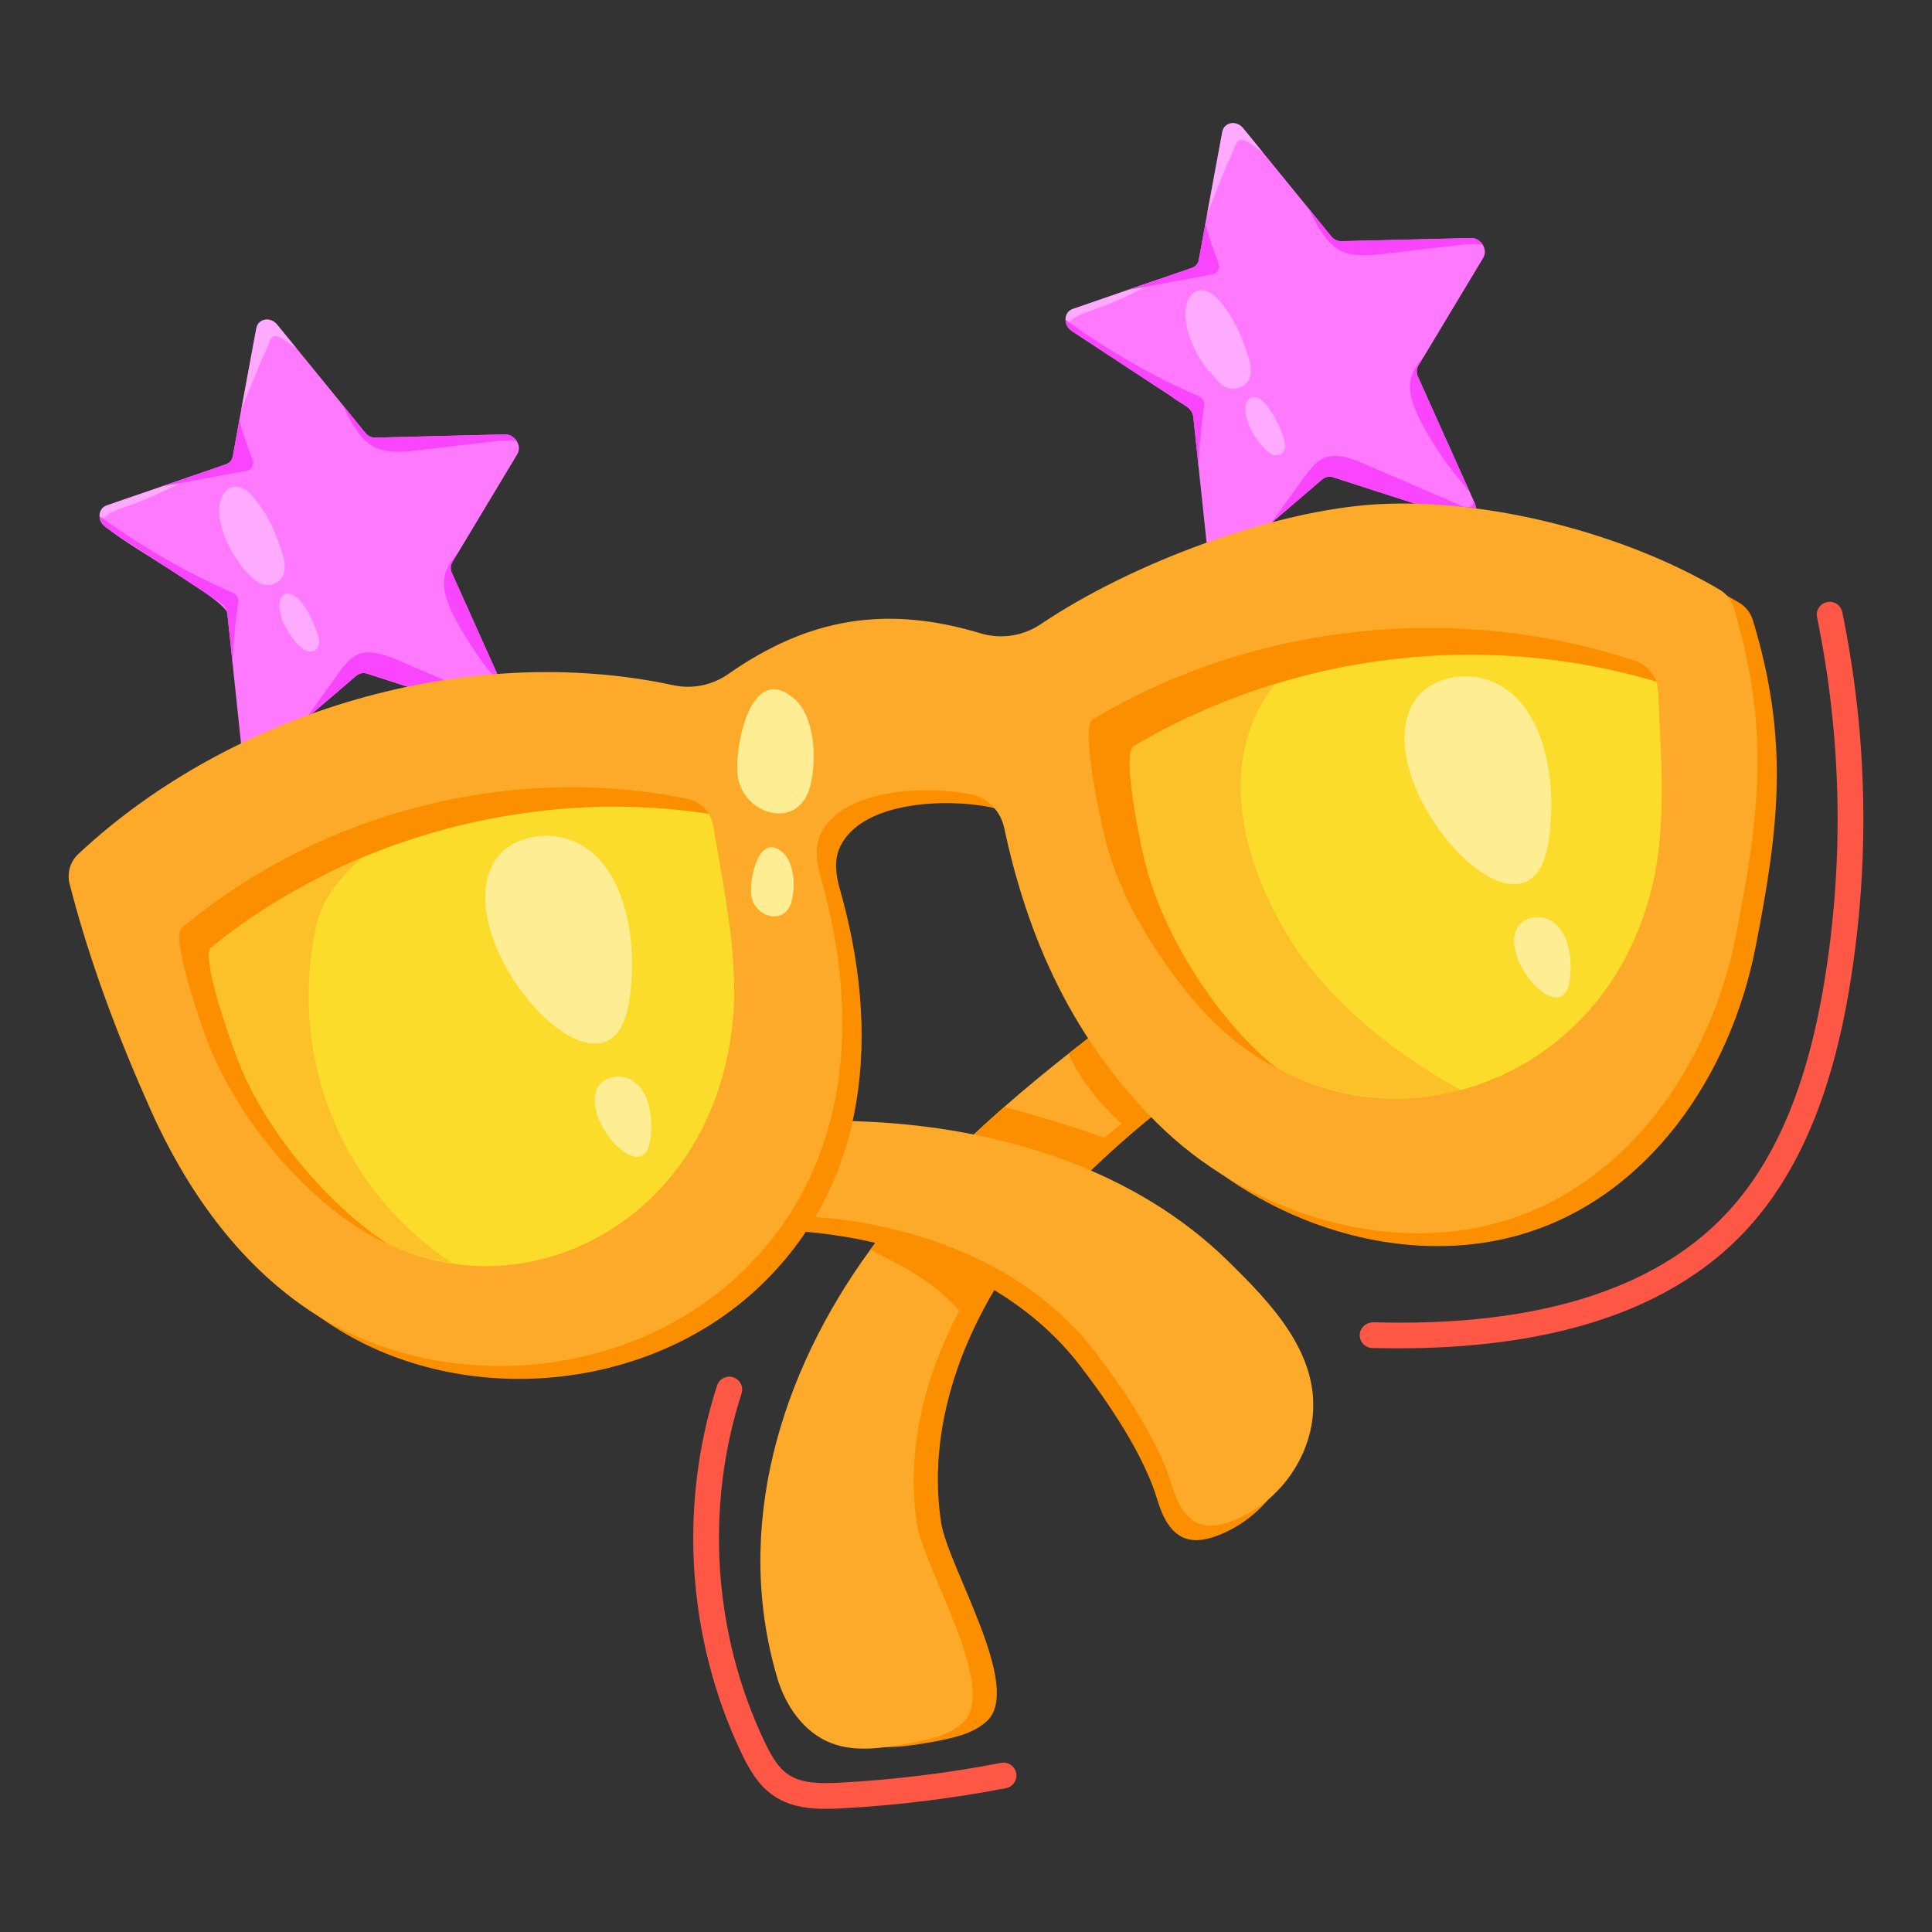 <svg xmlns="http://www.w3.org/2000/svg" enable-background="new 0 0 75 75" viewBox="0 0 75 75" id="party-glasses"><rect x="0" y="0" width="75" height="75" fill="#333333" stroke="none"/><path fill="#ff79ff" d="M57.58,10.008l-2.336,3.885c0,0-0.004,0.004-0.009,0.007
									l-0.174,0.291c-0.076,0.128-0.086,0.292-0.012,0.442
									c0.045,0.101,2.293,5.105,2.151,4.788l0.043,0.095
									c0.171,0.372-0.135,0.741-0.524,0.616l-4.96-1.603
									c-0.153-0.052-0.309-0.021-0.425,0.076
									c-0.1,0.086-3.907,3.346-3.665,3.138
									c-0.285,0.245-0.754,0.023-0.798-0.381
									c-0.011-0.102-0.558-5.278-0.547-5.176
									c-0.049-0.39-0.423-0.468-0.781-0.746c0,0,0,0-0.004-0.005l-0.535-0.354
									c-0.029-0.017-0.053-0.037-0.078-0.05
									c-0.1-0.066-3.124-2.052-3.316-2.179
									c-0.323-0.215-0.34-0.728,0.031-0.858c0.105-0.036,3.321-1.146,3.118-1.076
									l1.504-0.517c0.148-0.05,0.249-0.166,0.275-0.319l0.256-1.412l0.068-0.383
									l0.586-3.164c0.068-0.383,0.548-0.472,0.813-0.146
									c0.084,0.103,3.495,4.292,3.411,4.188c0.1,0.129,0.256,0.203,0.411,0.196
									L57.11,9.24C57.486,9.23,57.776,9.681,57.58,10.008z"></path><path fill="#fddcff" d="M44.967,10.854c-2.279,1.318-3.138,1.177-3.548,1.744
									l-0.013,0.002c-0.099-0.214-0.028-0.511,0.235-0.604
									c0.105-0.036,3.321-1.146,3.118-1.076
									C44.831,10.902,44.899,10.878,44.967,10.854z" opacity=".49"></path><path fill="#fa45ff" d="M46.537 15.383c.143.062.231.212.208.36-.059.374-.204 1.581-.214 2.378-.021-.197.076.714-.206-1.927-.018-.161-.111-.311-.25-.402l-.531-.349c0 0 0 0-.004-.005-.15-.136-.368-.249-.535-.354-.029-.017-.053-.037-.078-.05-1.026-.672-2.048-1.348-3.07-2.016-.243-.162-.492-.282-.489-.605C42.986 13.591 44.73 14.6 46.537 15.383zM57.135 19.632c.065-.054.076-.128.066-.21l.043.095c.171.372-.135.741-.524.616l-4.96-1.603c-.153-.052-.309-.021-.425.076l-1.99 1.704c1.471-2.031 1.633-2.372 2.096-2.543.492-.181 1.074.045 1.597.271 1.211.526 2.419 1.048 3.626 1.57C56.824 19.678 57.018 19.737 57.135 19.632zM55.235 13.9l-.174.291c-.076.128-.086.292-.012.442l2.015 4.493c-.141-.239-.999-1.051-1.89-2.728C54.678 15.445 54.485 14.681 55.235 13.9zM57.561 9.502c-.45-.085-.62-.015-3.875.359-1.684.212-2.122-.19-2.883-1.764l.87 1.072c.1.129.256.203.411.196L57.11 9.24C57.302 9.235 57.47 9.349 57.561 9.502zM46.794 8.673c.134.516.303 1.023.503 1.52.084.207-.016.422-.219.459-1.094.201-2.188.402-3.289.602l2.474-.85c.148-.05.249-.166.275-.319L46.794 8.673z"></path><path fill="#fddcff" d="M48.261 4.981l.758.928c-.171-.127-.351-.247-.531-.366-.114-.076-.25-.151-.36-.108-.178.067-.277.5-.359.674-.26.534-.472 1.133-.907 2.182l.586-3.164C47.516 4.743 47.997 4.654 48.261 4.981zM47.351 11.688c.416.494.731 1.076.95 1.699.15.427.498 1.199-.011 1.568-.214.155-.499.169-.723.068-.241-.109-.382-.346-.557-.533-.415-.442-.929-1.323-.995-2.162C45.94 11.393 46.637 10.84 47.351 11.688zM49.717 16.692c.099.253.322.71.033.912-.335.233-.608-.144-.761-.305-.267-.282-.578-.806-.637-1.284-.028-.231.03-.519.246-.587C49.033 15.291 49.552 16.269 49.717 16.692z" opacity=".49"></path><path fill="#ff79ff" d="M20.061,17.127c0.095,0.149,0.117,0.343,0.02,0.506
									l-2.336,3.885c0,0-0.004,0.004-0.009,0.007l-0.174,0.291
									c-0.076,0.128-0.086,0.292-0.012,0.442
									c0.045,0.101,2.293,5.105,2.151,4.788l0.043,0.095
									c0.171,0.372-0.135,0.741-0.524,0.616L14.259,26.154
									c-0.153-0.052-0.309-0.021-0.425,0.076
									c-0.1,0.086-3.907,3.346-3.665,3.138
									c-0.285,0.245-0.754,0.023-0.798-0.381
									c-0.011-0.102-0.558-5.278-0.547-5.176
									c-0.077-0.607-4.743-3.062-4.918-3.588
									c-0.099-0.214-0.028-0.511,0.235-0.604c0.105-0.036,4.727-1.629,4.622-1.593
									c0.148-0.05,0.249-0.166,0.275-0.319c0.018-0.101,0.344-1.908,0.324-1.795
									l0.586-3.164c0.068-0.383,0.548-0.472,0.813-0.146
									c0.082,0.1,2.709,3.322,2.541,3.117l0.87,1.072
									c0.1,0.129,0.256,0.203,0.411,0.196l5.026-0.125
									C19.802,16.86,19.97,16.974,20.061,17.127z"></path><path fill="#fddcff" d="M7.467,18.479c-2.279,1.318-3.138,1.177-3.548,1.744
									l-0.013,0.002c-0.099-0.214-0.028-0.511,0.235-0.604
									C8.671,18.067,7.125,18.599,7.467,18.479z" opacity=".49"></path><path fill="#fa45ff" d="M9.037 23.008c.143.062.231.212.208.36-.059.374-.204 1.581-.214 2.378-.021-.197.076.714-.206-1.927-.018-.161-.111-.311-.25-.402-.978-.643-2.59-1.71-4.219-2.774-.243-.162-.492-.282-.489-.605C5.486 21.216 7.23 22.225 9.037 23.008zM19.635 27.257c.065-.054.076-.128.066-.21l.043.095c.171.372-.135.741-.524.616L14.259 26.154c-.153-.052-.309-.021-.425.076l-1.99 1.704c.431-.595.863-1.199 1.295-1.795.604-.845 1.002-1.079 2.398-.477 1.211.526 2.419 1.048 3.626 1.57C19.324 27.303 19.518 27.362 19.635 27.257zM17.735 21.525l-.174.291c-.076.128-.086.292-.012.442l2.015 4.493c-.141-.239-.999-1.051-1.89-2.728C17.178 23.07 16.985 22.306 17.735 21.525zM20.061 17.127c-.45-.085-.62-.015-3.875.359-1.684.212-2.122-.19-2.883-1.764l.87 1.072c.1.129.256.203.411.196l5.026-.125C19.802 16.86 19.97 16.974 20.061 17.127zM9.294 16.298c.134.516.303 1.023.503 1.52.084.207-.016.422-.219.459-1.094.201-2.188.402-3.289.602l2.474-.85c.148-.05.249-.166.275-.319L9.294 16.298z"></path><path fill="#fddcff" d="M10.761 12.606l.758.928c-.171-.127-.351-.247-.531-.366-.496-.33-.486.068-.719.566-.26.534-.472 1.133-.907 2.182l.586-3.164C10.016 12.368 10.497 12.279 10.761 12.606zM9.851 19.313c.416.494.731 1.076.95 1.699.15.427.498 1.199-.011 1.568-.655.475-1.329-.417-1.748-1.109-.276-.455-.484-.964-.528-1.519-.031-.395.09-.897.465-1.031C9.314 18.802 9.633 19.054 9.851 19.313zM12.217 24.317c.099.253.322.71.033.912-.375.262-.805-.305-1.051-.692C10.268 23.07 11.381 22.179 12.217 24.317z" opacity=".49"></path><path fill="#fc8f00" d="M48.673,40.28c-4.002,3.012-8.096,6.04-10.49,10.54
					c-1.36,2.55-2.08,5.44-1.65,8.28c0.27,1.75,3.22,6.43,1.76,7.73
					c-0.55,0.49-1.31,0.64-2.03,0.78c-1.02,0.18-2.1,0.37-3.07-0.01
					c-1.05-0.41-1.76-1.44-2.08-2.52
					c-1.73-5.84,0.12-11.85,3.61-16.63
					c3.204-4.417,8.066-7.967,12.37-11.12L48.673,40.28z"></path><path fill="#fda929" d="M47.735,40.342C43.803,43.301,39.628,46.403,37.245,50.882
					c-1.36,2.55-2.08,5.44-1.65,8.28c0.27,1.75,3.22,6.43,1.76,7.73
					c-0.55,0.49-1.31,0.64-2.03,0.78c-1.02,0.18-2.1,0.37-3.07-0.01
					c-1.05-0.41-1.76-1.44-2.08-2.52
					c-1.73-5.84,0.12-11.85,3.61-16.63c0.37-0.51,0.76-1,1.16-1.48
					c3.237-3.811,7.214-6.712,11.21-9.64L47.735,40.342z"></path><path fill="#fc8f00" d="M44.835 42.562c-.44.34-.87.69-1.29 1.05-.52-.404-1.746-1.807-2.05-2.72.69-.55 1.38-1.08 2.09-1.6C44.585 40.727 44.694 41.155 44.835 42.562zM42.885 44.172c-2.243 1.927-4.251 4.1-5.64 6.71-.02-.03-.05-.05-.07-.08-1.265-1.373-2.786-1.931-3.39-2.29.37-.51.76-1 1.16-1.48 1.24-1.46 2.6-2.8 4.04-4.06C40.305 43.322 41.605 43.722 42.885 44.172z"></path><path fill="#fc8f00" d="M18.903,45.539c4.865-0.856,9.785-1.716,14.715-1.405
					c4.93,0.311,9.947,1.912,13.476,5.368c1.702,1.667,3.668,3.688,3.275,6.275
					c-0.263,1.727-1.526,3.266-3.17,3.859c-1.026,0.37-1.815,0.128-2.27-1.411
					c-0.512-1.732-1.889-3.764-3.006-5.216c-2.397-3.119-6.346-4.735-10.258-5.152
					c-3.911-0.417-7.849,0.226-11.73,0.867"></path><path fill="#fda929" d="M19.465,44.976c4.865-0.856,9.785-1.716,14.715-1.405
					c4.93,0.311,9.947,1.912,13.476,5.368c1.702,1.667,3.668,3.688,3.275,6.275
					c-0.263,1.727-1.526,3.266-3.17,3.859c-1.026,0.37-1.815,0.128-2.27-1.411
					c-0.512-1.732-1.889-3.764-3.006-5.216c-2.397-3.119-6.346-4.735-10.258-5.152
					c-3.911-0.417-7.849,0.226-11.73,0.867"></path><path fill="#fc8f00" d="M68.049,24.083c-0.086-0.283-0.274-0.532-0.528-0.683
					c-3.727-2.208-9.012-3.562-13.271-3.327
					c-3.985,0.219-9.518,2.246-13.101,4.659c-0.688,0.463-1.542,0.591-2.337,0.352
					c-3.641-1.096-6.66-0.61-9.795,1.585c-0.615,0.43-1.39,0.589-2.123,0.432
					c-7.965-1.714-17.16,0.991-23.109,6.556c-0.313,0.292-0.439,0.74-0.333,1.155
					c0.77,3.011,1.876,5.927,3.143,8.767c1.362,3.051,3.355,5.901,6.128,7.766
					c4.983,3.351,12.243,2.787,16.648-1.294c4.445-4.117,4.798-10.061,3.23-15.542
					c-0.155-0.542-0.231-1.146,0.018-1.652c0.882-1.797,4.216-1.857,5.836-1.519
					c0.648,0.135,1.141,0.658,1.279,1.306c0.932,4.375,2.699,8.219,5.9,11.42
					c3.445,3.444,8.866,5.24,13.527,3.825c4.845-1.471,8.005-6.124,8.984-11.092
					C69.094,31.981,69.437,28.669,68.049,24.083z"></path><path fill="#fda929" d="M67.299,23.583c-0.086-0.283-0.274-0.532-0.528-0.683
					c-3.727-2.208-9.012-3.562-13.271-3.327
					c-3.985,0.219-9.518,2.246-13.101,4.659c-0.688,0.463-1.542,0.591-2.337,0.352
					c-3.641-1.096-6.66-0.61-9.795,1.585c-0.615,0.43-1.39,0.589-2.123,0.432
					c-7.965-1.714-17.16,0.991-23.109,6.556c-0.313,0.292-0.439,0.74-0.333,1.155
					c0.77,3.011,1.876,5.927,3.143,8.767c1.362,3.051,3.355,5.901,6.128,7.766
					c4.983,3.351,12.243,2.787,16.648-1.294
					c4.445-4.117,4.798-10.061,3.23-15.542c-0.155-0.542-0.231-1.146,0.018-1.652
					c0.882-1.797,4.216-1.857,5.836-1.519c0.648,0.135,1.141,0.658,1.279,1.306
					c0.932,4.375,2.699,8.219,5.9,11.42c3.445,3.444,8.866,5.24,13.527,3.825
					c4.845-1.471,8.005-6.124,8.984-11.092
					C68.344,31.481,68.687,28.169,67.299,23.583z"></path><path fill="#fc8f00" d="M64.005,34.932c-1.64,5.7-7.26,9.12-13.04,7.14
					c-2.785-0.947-4.675-2.97-6.24-5.44c-0.88-1.38-1.53-2.79-1.9-4.39
					c-0.12-0.52-0.89-4.03-0.4-4.32c6.26-3.74,14.16-4.57,21.06-2.26
					c0.39,0.13,0.68,0.43,0.82,0.8c0.04,0.13,0.06,0.26,0.07,0.4
					C64.485,29.562,64.755,32.362,64.005,34.932z"></path><path fill="#fbdc2a" d="M64.005,34.932c-1.924,6.727-8.986,9.505-14.44,6.53
					c-2.117-1.658-4.433-5.035-5.16-8.18c-0.12-0.52-0.88-4.03-0.39-4.32
					c6.418-3.775,13.88-4.41,20.29-2.5c0.04,0.13,0.06,0.26,0.07,0.4
					C64.485,29.562,64.755,32.362,64.005,34.932z"></path><path fill="#fc8f00" d="M28.395,40.122c-0.82,5.87-5.7,10-11.43,8.8
					c-0.67-0.14-1.29-0.34-1.87-0.61c-0.01-0.01-0.02-0.02-0.03-0.02
					c-2.976-1.344-5.929-4.886-7.08-8.05c-0.18-0.49-1.36-3.87-0.93-4.22
					c5.43-4.53,12.81-6.4,19.64-5.01c0.46,0.095,0.903,0.486,1,1.07
					C28.145,34.742,28.755,37.482,28.395,40.122z"></path><path fill="#fbdc2a" d="M28.395,40.122c-1,7.241-7.746,10.764-13.3,8.19
					c-0.01-0.01-0.02-0.02-0.03-0.02c-2.261-1.461-4.814-4.393-5.89-7.3
					c-0.19-0.49-1.41-3.87-0.97-4.22c1.336-1.073,2.745-1.994,4.52-2.87
					c0-0.01,0-0.01,0-0.01c4.789-2.339,10.086-3.028,14.79-2.3
					c0.09,0.15,0.15,0.31,0.18,0.49
					C28.145,34.742,28.755,37.482,28.395,40.122z"></path><path fill="#fda929" d="M56.715 42.322c-2.516.661-5.195.207-7.15-.86-2.117-1.658-4.433-5.035-5.16-8.18-.12-.52-.88-4.03-.39-4.32 1.715-1.009 3.383-1.757 5.49-2.42-2.42 3.08-1.22 7.25.84 10.33C51.965 39.182 54.235 40.942 56.715 42.322zM17.535 49.022c-.776-.123-1.597-.319-2.44-.71-.01-.01-.02-.02-.03-.02-2.261-1.461-4.814-4.393-5.89-7.3-.19-.49-1.41-3.87-.97-4.22 1.336-1.073 2.745-1.994 4.52-2.87 0-.01 0-.01 0-.01.43-.21.86-.41 1.3-.59-.83.83-1.52 1.47-1.8 2.87C11.233 41.251 13.329 46.218 17.535 49.022z" opacity=".53"></path><path fill="#ffed94" d="M24.421 38.897c-.753 4.71-6.957-2.062-5.307-5.313.52-1.025 1.888-1.347 2.922-1.012C24.289 33.3 24.797 36.544 24.421 38.897zM25.241 44.283c-.29 1.811-2.685-.794-2.047-2.05.201-.395.729-.519 1.127-.391C25.19 42.124 25.386 43.375 25.241 44.283zM60.109 32.709c-.753 4.71-6.957-2.062-5.307-5.313.52-1.025 1.888-1.347 2.922-1.012C59.976 27.112 60.485 30.357 60.109 32.709zM60.929 38.096c-.291 1.822-2.682-.8-2.047-2.05.201-.395.729-.519 1.127-.391C60.878 35.936 61.074 37.188 60.929 38.096zM30.804 27.098c.823.69.923 2.349.651 3.413-.455 1.78-2.641 1.122-2.82-.42C28.509 29.001 29.133 25.696 30.804 27.098zM30.371 33.077c.203.17.312.429.373.687.094.398.091.819-.01 1.215-.253.992-1.472.625-1.571-.234C29.092 34.137 29.44 32.296 30.371 33.077z"></path><path fill="#ff5746" d="M53.27 52.33c-.276-.008-.494-.237-.486-.514s.252-.478.514-.486c6.267.182 10.853-1.226 13.647-4.145 1.932-2.019 3.197-4.969 3.867-9.02.781-4.729.689-9.507-.274-14.202-.056-.271.119-.535.389-.59.273-.054.535.119.59.389.988 4.815 1.083 9.715.281 14.566-.704 4.256-2.055 7.379-4.13 9.548C64.092 51.611 58.452 52.462 53.27 52.33zM30.038 69.715c-.604-.409-.962-1.045-1.26-1.67-2.103-4.411-2.446-9.607-.942-14.257.085-.262.367-.406.629-.321s.407.367.322.63c-1.426 4.407-1.1 9.335.894 13.519.274.575.536 1.012.919 1.271.532.361 1.288.354 2.014.316 2.088-.112 4.19-.37 6.247-.769.271-.051.534.125.586.396.053.271-.125.533-.396.586-2.102.406-4.25.67-6.384.784C31.743 70.252 30.8 70.232 30.038 69.715z"></path></svg>